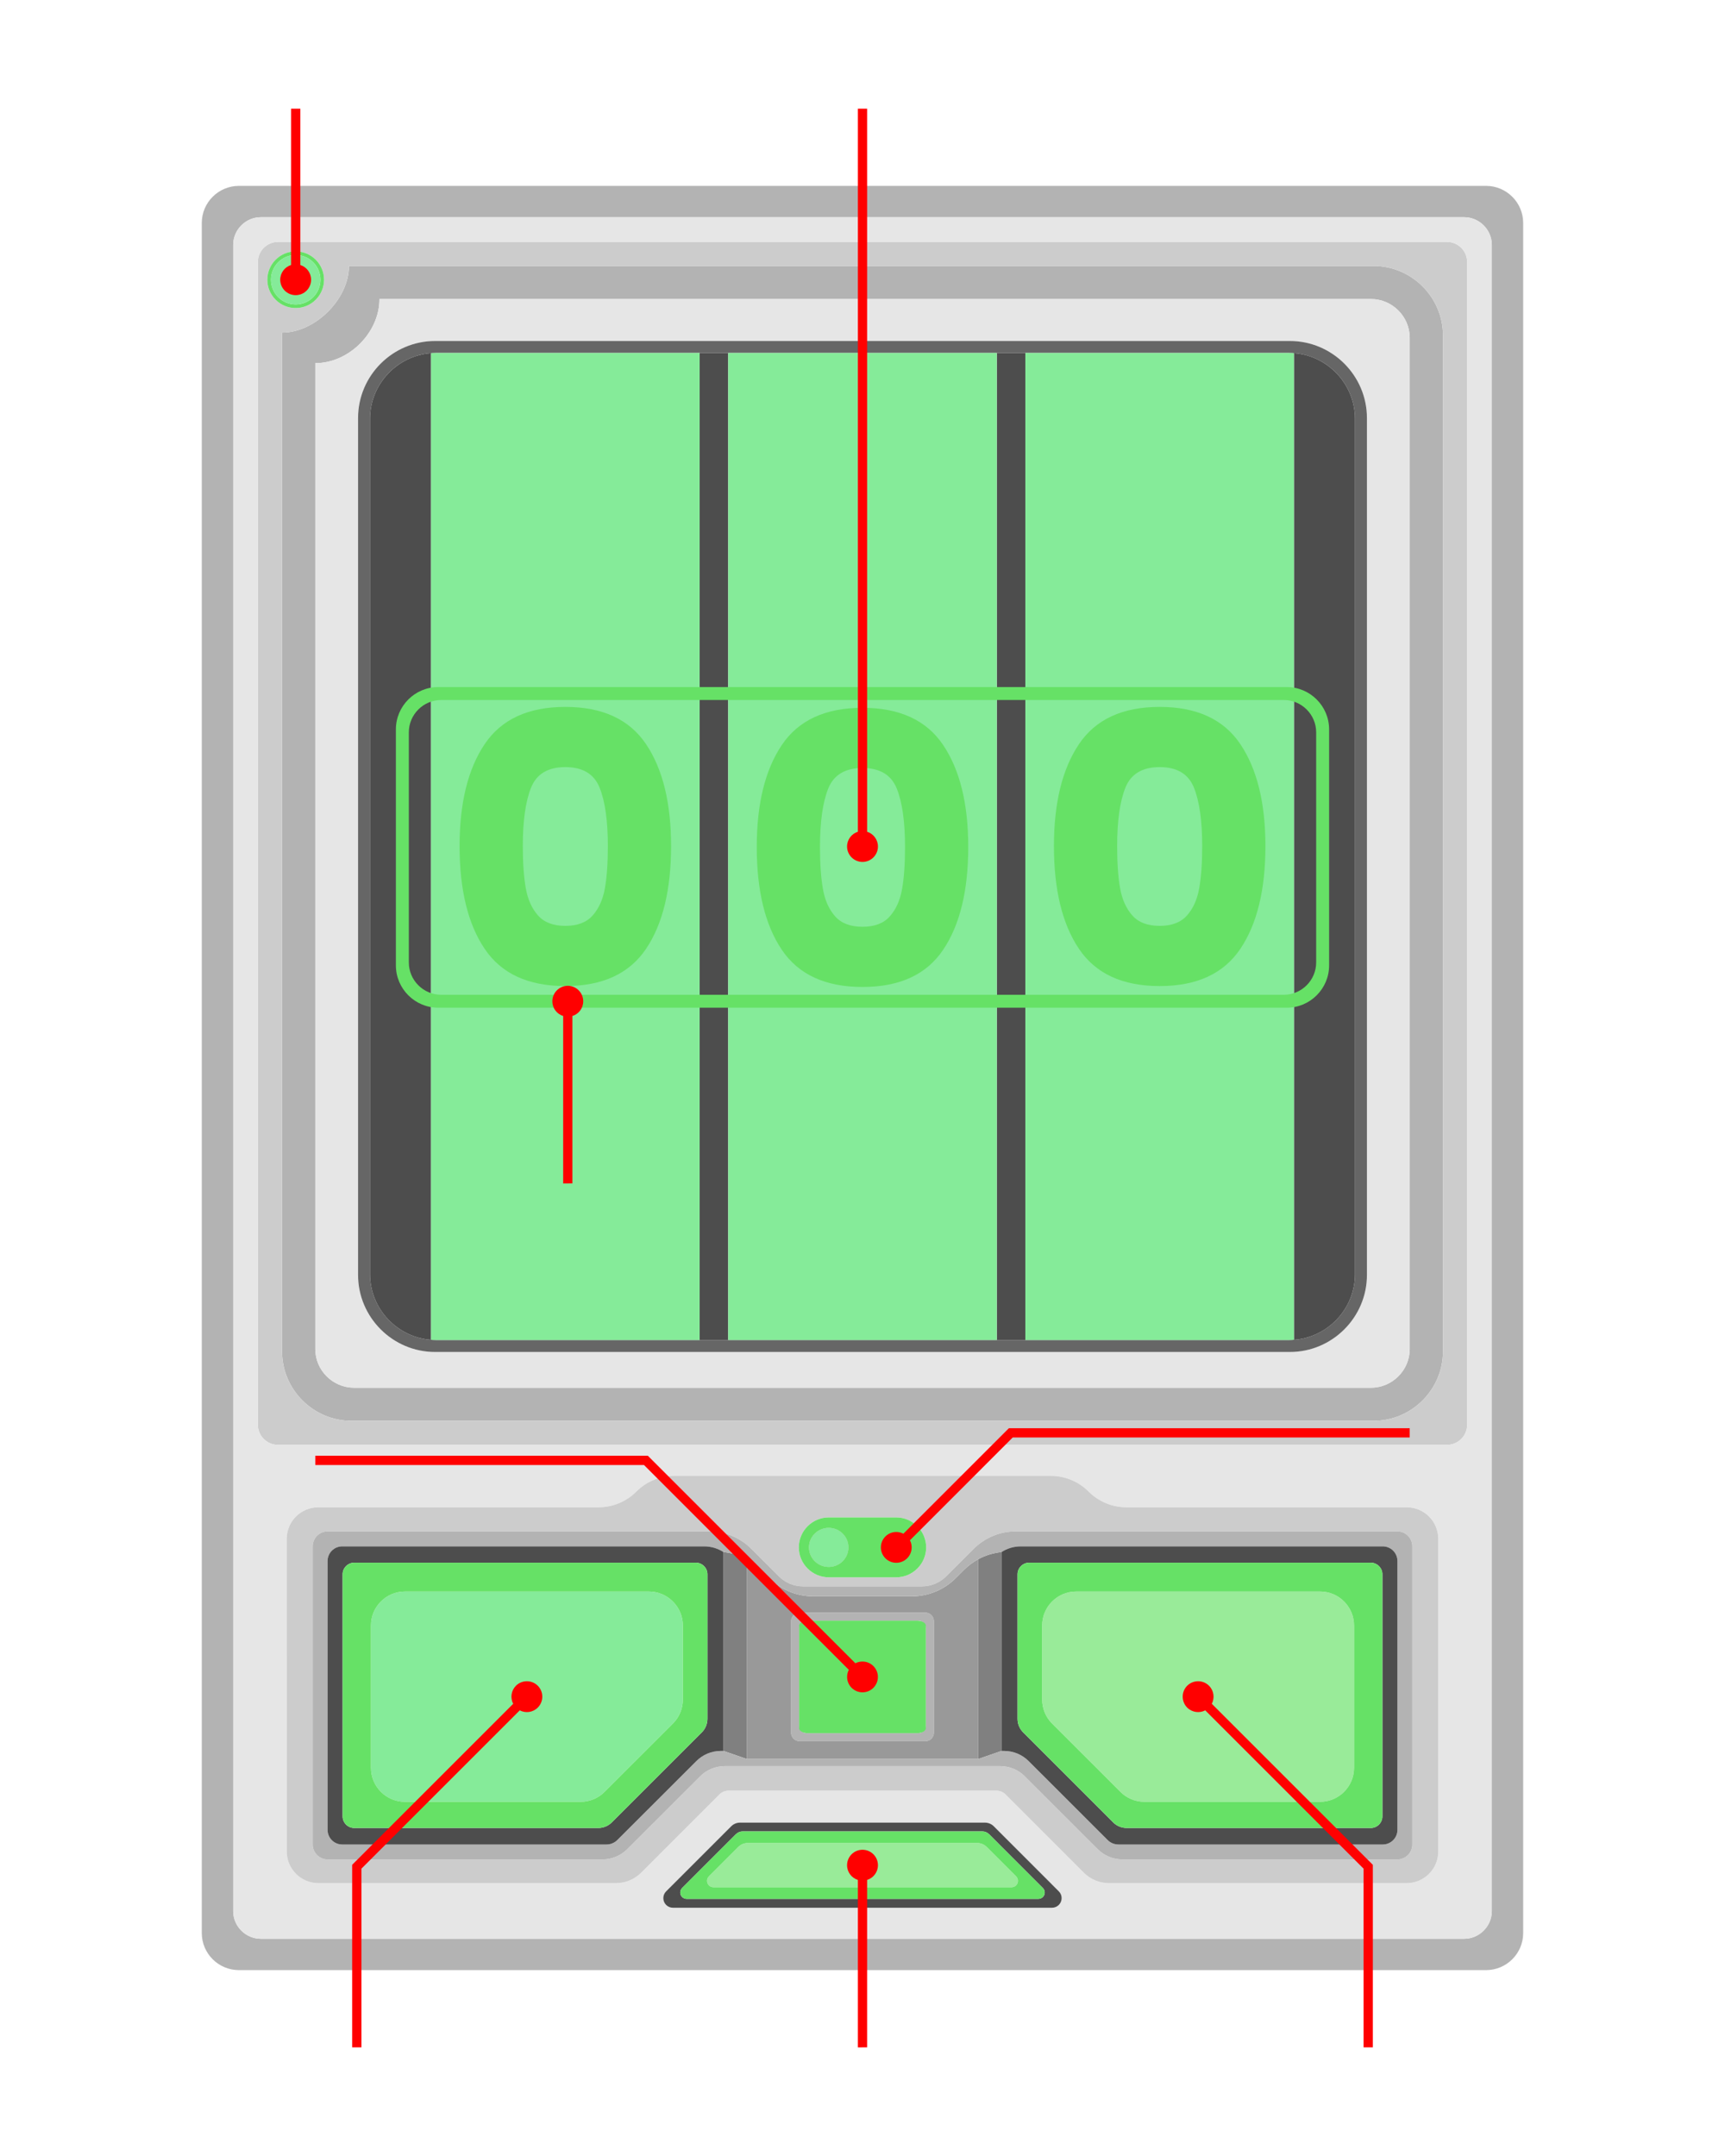 <?xml version="1.0" encoding="UTF-8"?>
<!DOCTYPE svg PUBLIC "-//W3C//DTD SVG 1.0//EN" "http://www.w3.org/TR/2001/REC-SVG-20010904/DTD/svg10.dtd">
<!-- Creator: CorelDRAW 2020 (64-Bit) -->
<svg xmlns="http://www.w3.org/2000/svg" xml:space="preserve" width="400px" height="500px" version="1.0" style="shape-rendering:geometricPrecision; text-rendering:geometricPrecision; image-rendering:optimizeQuality; fill-rule:evenodd; clip-rule:evenodd"
viewBox="0 0 400 500"
 xmlns:xlink="http://www.w3.org/1999/xlink"
 xmlns:xodm="http://www.corel.com/coreldraw/odm/2003">
 <defs>
  <style type="text/css">
   <![CDATA[
    .fil5 {fill:#4D4D4D}
    .fil4 {fill:#666666}
    .fil3 {fill:#66E166}
    .fil9 {fill:gray}
    .fil7 {fill:#85EB99}
    .fil8 {fill:#999999}
    .fil6 {fill:#99EB99}
    .fil0 {fill:#B3B3B3}
    .fil1 {fill:#CCCCCC}
    .fil2 {fill:#E6E6E6}
    .fil10 {fill:red}
    .fil11 {fill:#66E166;fill-rule:nonzero}
   ]]>
  </style>
 </defs>
 <g id="Layer_x0020_1">
  <path class="fil0" d="M55.39 43.11l289.22 0c4.72,0 8.59,3.86 8.59,8.59l0 396.6c0,4.74 -3.87,8.59 -8.59,8.59l-289.22 0c-4.73,0 -8.6,-3.85 -8.6,-8.59l0 -396.6c0,-4.73 3.87,-8.59 8.6,-8.59zm5.12 7.26l278.98 0c3.54,0 6.44,2.9 6.44,6.45l0 386.37c0,3.54 -2.9,6.44 -6.44,6.44l-278.98 0c-3.55,0 -6.44,-2.9 -6.44,-6.44l0 -386.37c0,-3.55 2.89,-6.45 6.44,-6.45z"/>
  <path class="fil0" d="M65.4 77.14c7.71,0 15.51,-7.79 15.51,-15.46l237.58 0c8.86,0 16.11,7.25 16.11,16.11l0 235.61c0,8.86 -7.25,16.11 -16.11,16.11l-236.98 0c-8.86,0 -16.11,-7.25 -16.11,-16.11l0 -236.26 0 0zm7.71 7.08c7.8,0 14.88,-7.08 14.88,-14.87l229.9 0c4.95,0 9,4.05 9,9l0 234.49c0,4.95 -4.05,8.99 -9,8.99l-235.78 0c-4.95,0 -9,-4.04 -9,-8.99l0 -228.62 0 0z"/>
  <path class="fil1" d="M64.45 56.1l271.1 0c2.56,0 4.66,2.1 4.66,4.65l0 269.68c0,2.56 -2.1,4.65 -4.66,4.65l-271.1 0c-2.56,0 -4.66,-2.09 -4.66,-4.65l0 -269.68c0,-2.55 2.1,-4.65 4.66,-4.65zm4.11 15.34c3.63,0 6.58,-2.94 6.58,-6.57 0,-3.63 -2.95,-6.57 -6.58,-6.57 -3.63,0 -6.57,2.94 -6.57,6.57 0,3.63 2.94,6.57 6.57,6.57zm-3.16 5.7c7.71,0 15.51,-7.79 15.51,-15.46l237.58 0c8.86,0 16.11,7.25 16.11,16.11l0 235.61c0,8.86 -7.25,16.11 -16.11,16.11l-236.98 0c-8.86,0 -16.11,-7.25 -16.11,-16.11l0 -236.26 0 0z"/>
  <path class="fil2" d="M73.11 84.22c7.8,0 14.88,-7.08 14.88,-14.87l229.9 0c4.95,0 9,4.05 9,9l0 234.49c0,4.95 -4.05,8.99 -9,8.99l-235.78 0c-4.95,0 -9,-4.04 -9,-8.99l0 -228.62 0 0zm27.78 -5.14l198.22 0c9.82,0 17.86,8.03 17.86,17.86l0 198.74c0,9.82 -8.04,17.86 -17.86,17.86l-198.22 0c-9.83,0 -17.86,-8.04 -17.86,-17.86l0 -198.74c0,-9.83 8.03,-17.86 17.86,-17.86z"/>
  <path class="fil2" d="M60.51 50.37l278.98 0c3.54,0 6.44,2.9 6.44,6.45l0 386.37c0,3.54 -2.9,6.44 -6.44,6.44l-278.98 0c-3.55,0 -6.44,-2.9 -6.44,-6.44l0 -386.37c0,-3.55 2.89,-6.45 6.44,-6.45zm95.54 392.06c-1.24,0 -2.24,-1 -2.24,-2.23 0,-0.62 0.25,-1.18 0.66,-1.58l15.09 -15.09c0.52,-0.52 1.23,-0.84 2.03,-0.84l56.82 0c0.79,0 1.51,0.32 2.03,0.84l15.08 15.09c0.41,0.4 0.66,0.96 0.66,1.58 0,1.23 -1.01,2.23 -2.24,2.23l-87.89 0 0 0zm0.3 -100.16c-3.43,0 -6.54,1.38 -8.78,3.63 -2.25,2.25 -5.35,3.64 -8.79,3.64l-64.96 0c-4.05,0 -7.34,3.28 -7.34,7.34l0.01 72.5c0,4.05 3.28,7.34 7.33,7.34l69.03 0c2.26,0 4.31,-0.92 5.81,-2.4l18.16 -18.17c0.55,-0.55 1.31,-0.89 2.15,-0.89l62.06 0c0.84,0 1.6,0.34 2.15,0.89l18.16 18.17c1.48,1.48 3.54,2.4 5.81,2.4l69.03 0c4.05,0 7.33,-3.29 7.33,-7.34l0 -72.5c0,-4.06 -3.28,-7.34 -7.33,-7.34l-64.97 0c-3.44,0 -6.53,-1.39 -8.79,-3.64 -2.25,-2.25 -5.35,-3.63 -8.78,-3.63l-87.28 0 -0.01 0zm-91.9 -286.17l271.1 0c2.56,0 4.65,2.1 4.65,4.65l0 269.68c0,2.56 -2.09,4.65 -4.65,4.65l-271.1 0c-2.56,0 -4.66,-2.09 -4.66,-4.65l0 -269.68c0,-2.55 2.1,-4.65 4.66,-4.65z"/>
  <path class="fil3" d="M68.56 71.44c3.63,0 6.58,-2.94 6.58,-6.57 0,-3.63 -2.95,-6.57 -6.58,-6.57 -3.63,0 -6.57,2.94 -6.57,6.57 0,3.63 2.94,6.57 6.57,6.57zm0 -0.84c3.17,0 5.73,-2.57 5.73,-5.73 0,-3.16 -2.56,-5.73 -5.73,-5.73 -3.16,0 -5.72,2.57 -5.72,5.73 0,3.16 2.56,5.73 5.72,5.73z"/>
  <path class="fil4" d="M100.89 79.08l198.22 0c9.82,0 17.86,8.03 17.86,17.86l0 198.74c0,9.82 -8.04,17.86 -17.86,17.86l-198.22 0c-9.83,0 -17.86,-8.04 -17.86,-17.86l0 -198.74c0,-9.83 8.03,-17.86 17.86,-17.86zm0.2 2.78l197.82 0c8.41,0 15.29,6.87 15.29,15.28l0 198.33c0,8.41 -6.88,15.29 -15.29,15.29l-197.82 0c-8.41,0 -15.29,-6.88 -15.29,-15.29l0 -198.33c0,-8.41 6.88,-15.28 15.29,-15.28z"/>
  <path class="fil5" d="M156.05 442.43c-1.24,0 -2.24,-1 -2.24,-2.23 0,-0.62 0.25,-1.18 0.66,-1.58l15.09 -15.09c0.52,-0.52 1.23,-0.84 2.03,-0.84l56.82 0c0.79,0 1.51,0.32 2.03,0.84l15.08 15.09c0.41,0.4 0.66,0.96 0.66,1.58 0,1.23 -1.01,2.23 -2.24,2.23l-87.89 0 0 0zm3.17 -2.06c-0.82,0 -1.48,-0.66 -1.48,-1.48 0,-0.4 0.17,-0.77 0.43,-1.04l12.47 -12.47c0.41,-0.4 0.97,-0.66 1.58,-0.66l55.55 0c0.62,0 1.18,0.26 1.59,0.66l12.46 12.47c0.27,0.27 0.44,0.64 0.44,1.04 0,0.82 -0.67,1.48 -1.48,1.48l-81.56 0z"/>
  <path class="fil6" d="M165.43 437.67c-0.82,0 -1.48,-0.66 -1.48,-1.48 0,-0.4 0.16,-0.77 0.43,-1.04l6.83 -6.83c0.55,-0.55 1.32,-0.9 2.17,-0.9l53.24 0c0.85,0 1.61,0.35 2.17,0.9l6.83 6.83c0.26,0.27 0.43,0.64 0.43,1.04 0,0.82 -0.66,1.48 -1.48,1.48l-69.14 0 0 0z"/>
  <path class="fil3" d="M159.22 440.37c-0.82,0 -1.48,-0.66 -1.48,-1.48 0,-0.4 0.17,-0.77 0.43,-1.04l12.47 -12.47c0.41,-0.4 0.97,-0.66 1.58,-0.66l55.55 0c0.62,0 1.18,0.26 1.59,0.66l12.46 12.47c0.27,0.27 0.44,0.64 0.44,1.04 0,0.82 -0.67,1.48 -1.48,1.48l-81.56 0zm6.21 -2.7c-0.82,0 -1.48,-0.66 -1.48,-1.48 0,-0.4 0.16,-0.77 0.43,-1.04l6.83 -6.83c0.55,-0.55 1.32,-0.9 2.17,-0.9l53.24 0c0.85,0 1.61,0.35 2.17,0.9l6.83 6.83c0.26,0.27 0.43,0.64 0.43,1.04 0,0.82 -0.66,1.48 -1.48,1.48l-69.14 0 0 0z"/>
  <path class="fil5" d="M99.95 310.72c-7.88,-0.59 -14.15,-7.22 -14.15,-15.25l0 -198.33c0,-8.02 6.27,-14.65 14.15,-15.24l0 228.82z"/>
  <path class="fil5" d="M300.05 81.9c7.88,0.59 14.15,7.22 14.15,15.24l0 198.33c0,8.03 -6.27,14.66 -14.15,15.25l0 -228.82z"/>
  <path class="fil5" d="M231.14 81.86l6.62 0 0 228.9 -6.62 0 0 -228.9z"/>
  <path class="fil5" d="M162.24 81.86l6.62 0 0 228.9 -6.62 0 0 -228.9z"/>
  <path class="fil7" d="M162.24 81.86l0 228.9 -61.15 0c-0.39,0 -0.76,-0.01 -1.14,-0.04l0 -228.82c0.38,-0.03 0.75,-0.04 1.14,-0.04l61.15 0 0 0z"/>
  <path class="fil7" d="M231.14 81.86l0 228.9 -62.28 0 0 -228.9 62.28 0z"/>
  <path class="fil7" d="M300.05 81.9l0 228.82c-0.38,0.03 -0.76,0.04 -1.14,0.04l-61.15 0 0 -228.9 61.15 0c0.38,0 0.76,0.01 1.14,0.04l0 0z"/>
  <path class="fil1" d="M156.35 342.27c-3.43,0 -6.54,1.38 -8.78,3.63 -2.25,2.25 -5.35,3.65 -8.79,3.65l-64.96 0c-4.05,0 -7.34,3.28 -7.34,7.33l0.01 72.5c0,4.05 3.28,7.34 7.33,7.34l69.03 0c2.26,0 4.31,-0.92 5.81,-2.4l18.16 -18.17c0.55,-0.55 1.31,-0.89 2.15,-0.89l62.06 0c0.84,0 1.6,0.34 2.15,0.89l18.16 18.17c1.48,1.48 3.54,2.4 5.81,2.4l69.03 0c4.05,0 7.33,-3.29 7.33,-7.34l0 -72.5c0,-4.05 -3.28,-7.33 -7.33,-7.33l-64.97 0c-3.44,0 -6.53,-1.4 -8.79,-3.65 -2.25,-2.25 -5.35,-3.63 -8.78,-3.63l-87.28 0 -0.01 0zm35.82 9.64l15.66 0c3.81,0 6.93,3.13 6.93,6.95l0 0c0,3.81 -3.12,6.93 -6.93,6.93l-15.66 0c-3.82,0 -6.94,-3.12 -6.94,-6.93l0 0c0,-3.82 3.12,-6.95 6.94,-6.95zm0 2.42c2.52,0 4.56,2.03 4.56,4.53 0,2.5 -2.04,4.53 -4.56,4.53 -2.52,0 -4.57,-2.03 -4.57,-4.53 0,-2.5 2.05,-4.53 4.57,-4.53zm-24.05 55.25c-2.26,0 -4.31,0.91 -5.75,2.35l-16.92 16.91c-1.46,1.46 -3.51,2.38 -5.77,2.38l-63.72 0c-1.91,-0.01 -3.45,-1.55 -3.45,-3.46l0 -69.14c0,-1.91 1.54,-3.47 3.45,-3.47l88.51 0c3.81,0 7.27,1.56 9.77,4.06l6.33 6.33c1.45,1.46 3.47,2.36 5.69,2.36l27.48 0c2.22,0 4.23,-0.9 5.69,-2.36l6.33 -6.33c2.5,-2.5 5.95,-4.06 9.77,-4.06l88.5 0c1.91,0 3.46,1.56 3.46,3.47l0 69.14c0,1.91 -1.55,3.45 -3.46,3.46l-63.71 0c-2.27,0 -4.33,-0.92 -5.78,-2.38l-16.92 -16.91c-1.43,-1.44 -3.48,-2.35 -5.74,-2.35l-63.76 0 0 0z"/>
  <path class="fil0" d="M185.45 373.97l29.1 0c1.11,0 2.01,0.91 2.01,2.02l0 25.82c0,1.11 -0.9,2.01 -2.01,2.01l-29.1 0c-1.11,0 -2.02,-0.9 -2.02,-2.01l0 -25.82c0,-1.11 0.91,-2.02 2.02,-2.02zm1.61 1.89l25.87 0c0.97,0 1.76,0.79 1.76,1.76l0 22.56c0,0.97 -0.79,1.76 -1.76,1.76l-25.87 0c-0.97,0 -1.76,-0.79 -1.76,-1.76l0 -22.56c0,-0.97 0.79,-1.76 1.76,-1.76z"/>
  <ellipse class="fil7" cx="192.17" cy="358.86" rx="4.56" ry="4.53"/>
  <path class="fil3" d="M187.29 375.86l25.41 0c1.1,0 1.99,0.52 1.99,1.16l0 23.76c0,0.64 -0.89,1.16 -1.99,1.16l-25.41 0c-1.1,0 -1.99,-0.52 -1.99,-1.16l0 -23.76c0,-0.64 0.89,-1.16 1.99,-1.16z"/>
  <path class="fil8" d="M173.19 361.62c1.22,0.66 2.33,1.5 3.3,2.47l1.89 1.89c2.6,2.61 6.21,4.22 10.2,4.22 7.61,0 15.23,0 22.84,0 3.99,0 7.59,-1.61 10.2,-4.22l1.89 -1.89c0.97,-0.97 2.08,-1.81 3.3,-2.47l0 46.32 -53.62 0 0 -46.32 0 0zm12.26 12.35l29.1 0c1.11,0 2.01,0.91 2.01,2.02l0 25.82c0,1.11 -0.9,2.01 -2.01,2.01l-29.1 0c-1.11,0 -2.02,-0.9 -2.02,-2.01l0 -25.82c0,-1.11 0.91,-2.02 2.02,-2.02z"/>
  <path class="fil9" d="M173.19 407.94l-5.43 -1.88 0 -46.12c1.95,0.2 3.79,0.78 5.43,1.68l0 46.32z"/>
  <path class="fil9" d="M226.81 361.62l0 46.32 5.42 -1.88 0 -46.12c-1.95,0.2 -3.78,0.78 -5.42,1.68z"/>
  <path class="fil0" d="M168.12 409.58c-2.26,0 -4.31,0.91 -5.75,2.35l-16.92 16.91c-1.46,1.46 -3.51,2.38 -5.77,2.38l-63.72 0c-1.91,-0.01 -3.45,-1.55 -3.45,-3.46l0 -69.14c0,-1.91 1.54,-3.47 3.45,-3.47l88.51 0c3.81,0 7.27,1.56 9.77,4.06l6.33 6.33c1.45,1.46 3.47,2.36 5.69,2.36l27.48 0c2.22,0 4.23,-0.9 5.69,-2.36l6.33 -6.33c2.5,-2.5 5.95,-4.06 9.77,-4.06l88.5 0c1.91,0 3.46,1.56 3.46,3.47l0 69.14c0,1.91 -1.55,3.45 -3.46,3.46l-63.71 0c-2.27,0 -4.33,-0.92 -5.78,-2.38l-16.92 -16.91c-1.43,-1.44 -3.48,-2.35 -5.74,-2.35l-63.76 0 0 0zm64.11 -3.52l-5.42 1.88 -53.62 0 -5.43 -1.88 -0.61 0c-2.22,0 -4.23,0.9 -5.68,2.36l-18.31 18.29c-0.65,0.65 -1.54,1.05 -2.53,1.05l-61.27 0c-1.88,0 -3.4,-1.52 -3.4,-3.4l0 -62.34c0,-1.88 1.52,-3.4 3.4,-3.4l83.95 0c1.64,0 3.17,0.49 4.45,1.32 1.95,0.2 3.79,0.78 5.43,1.68 1.22,0.66 2.33,1.5 3.3,2.47l1.89 1.89c2.6,2.61 6.21,4.22 10.2,4.22 7.61,0 15.23,0 22.84,0 3.99,0 7.59,-1.61 10.2,-4.22l1.89 -1.89c0.97,-0.97 2.08,-1.81 3.3,-2.47 1.64,-0.9 3.47,-1.48 5.42,-1.68 1.29,-0.83 2.82,-1.32 4.46,-1.32l83.95 0c1.87,0 3.4,1.52 3.4,3.4l0 62.34c0,1.88 -1.53,3.4 -3.4,3.4l-61.28 0c-0.99,0 -1.89,-0.4 -2.53,-1.05l-18.3 -18.29c-1.46,-1.46 -3.47,-2.36 -5.69,-2.36l-0.61 0 0 0z"/>
  <path class="fil5" d="M232.23 359.94c1.29,-0.83 2.82,-1.32 4.46,-1.32l83.95 0c1.87,0 3.4,1.52 3.4,3.4l0 62.34c0,1.88 -1.53,3.4 -3.4,3.4l-61.28 0c-0.99,0 -1.89,-0.4 -2.53,-1.05l-18.3 -18.29c-1.46,-1.46 -3.47,-2.36 -5.69,-2.36l-0.61 0 0 -46.12zm25.89 62.68l-20.85 -20.85c-0.82,-0.81 -1.32,-1.93 -1.32,-3.16l0 -33.52c0,-1.47 1.21,-2.68 2.69,-2.68l79.22 0c1.48,0 2.69,1.21 2.69,2.68l0 56.15c0,1.48 -1.21,2.69 -2.69,2.69l-56.59 0c-1.24,0 -2.35,-0.5 -3.16,-1.31l0.01 0z"/>
  <path class="fil5" d="M167.76 406.06l-0.61 0c-2.22,0 -4.23,0.9 -5.68,2.36l-18.31 18.29c-0.65,0.65 -1.54,1.05 -2.53,1.05l-61.27 0c-1.88,0 -3.4,-1.52 -3.4,-3.4l0 -62.34c0,-1.88 1.52,-3.4 3.4,-3.4l83.95 0c1.64,0 3.17,0.49 4.45,1.32l0 46.12zm-25.88 16.56l20.85 -20.85c0.81,-0.81 1.31,-1.93 1.31,-3.16l0 -33.52c0,-1.47 -1.2,-2.68 -2.68,-2.68l-79.23 0c-1.47,0 -2.68,1.21 -2.68,2.68l0 56.15c0,1.48 1.21,2.69 2.68,2.69l56.59 0c1.23,0 2.35,-0.5 3.16,-1.31z"/>
  <path class="fil7" d="M140.19 415.55l15.9 -15.89c1.39,-1.42 2.25,-3.37 2.25,-5.51l0 -17.19c0,-4.33 -3.55,-7.87 -7.89,-7.87l-56.56 0c-4.33,0 -7.87,3.54 -7.87,7.87l0 33.02c0,4.33 3.54,7.88 7.87,7.88l40.73 0c2.18,0 4.14,-0.88 5.57,-2.31l0 0z"/>
  <path class="fil6" d="M259.81 415.55l-15.9 -15.89c-1.39,-1.42 -2.25,-3.37 -2.25,-5.51l0 -17.19c0,-4.33 3.54,-7.87 7.87,-7.87l56.58 0c4.33,0 7.87,3.54 7.87,7.87l0 33.02c0,4.33 -3.54,7.88 -7.87,7.88l-40.73 0c-2.18,0 -4.15,-0.88 -5.57,-2.31l0 0z"/>
  <path class="fil3" d="M141.88 422.62l20.85 -20.85c0.81,-0.81 1.31,-1.93 1.31,-3.16l0 -33.52c0,-1.47 -1.2,-2.68 -2.68,-2.68l-79.23 0c-1.47,0 -2.68,1.21 -2.68,2.68l0 56.15c0,1.48 1.21,2.69 2.68,2.69l56.59 0c1.23,0 2.35,-0.5 3.16,-1.31zm-1.69 -7.07l15.9 -15.89c1.39,-1.42 2.25,-3.37 2.25,-5.51l0 -17.19c0,-4.33 -3.55,-7.87 -7.89,-7.87l-56.56 0c-4.33,0 -7.87,3.54 -7.87,7.87l0 33.02c0,4.33 3.54,7.88 7.87,7.88l40.73 0c2.18,0 4.14,-0.88 5.57,-2.31l0 0z"/>
  <path class="fil3" d="M258.12 422.62l-20.85 -20.85c-0.82,-0.81 -1.32,-1.93 -1.32,-3.16l0 -33.52c0,-1.47 1.21,-2.68 2.69,-2.68l79.22 0c1.48,0 2.69,1.21 2.69,2.68l0 56.15c0,1.48 -1.21,2.69 -2.69,2.69l-56.59 0c-1.24,0 -2.35,-0.5 -3.16,-1.31l0.01 0zm1.69 -7.07l-15.9 -15.89c-1.39,-1.42 -2.25,-3.37 -2.25,-5.51l0 -17.19c0,-4.33 3.54,-7.87 7.87,-7.87l56.58 0c4.33,0 7.87,3.54 7.87,7.87l0 33.02c0,4.33 -3.54,7.88 -7.87,7.88l-40.73 0c-2.18,0 -4.15,-0.88 -5.57,-2.31l0 0z"/>
  <path class="fil3" d="M192.17 351.91l15.66 0c3.81,0 6.93,3.13 6.93,6.95l0 0c0,3.81 -3.12,6.93 -6.93,6.93l-15.66 0c-3.82,0 -6.94,-3.12 -6.94,-6.93l0 0c0,-3.82 3.12,-6.95 6.94,-6.95zm0 2.42c2.52,0 4.56,2.03 4.56,4.53 0,2.5 -2.04,4.53 -4.56,4.53 -2.52,0 -4.57,-2.03 -4.57,-4.53 0,-2.5 2.05,-4.53 4.57,-4.53z"/>
  <circle class="fil7" cx="68.56" cy="64.87" r="5.73"/>
  <path class="fil10" d="M200 428.98c1.98,0 3.58,1.61 3.58,3.58 0,1.61 -1.05,2.96 -2.51,3.42l0 38.82 -2.14 0.02 0 -38.84c-1.46,-0.46 -2.51,-1.81 -2.51,-3.42 0,-1.97 1.6,-3.58 3.58,-3.58z"/>
  <path class="fil10" d="M124.7 390.94c1.4,1.4 1.4,3.67 0,5.07 -1.13,1.13 -2.83,1.34 -4.18,0.64l-36.71 36.71 0 41.44 -2.15 0 0 -42.33 37.34 -37.34c-0.71,-1.35 -0.49,-3.05 0.64,-4.19 1.4,-1.39 3.67,-1.39 5.06,0l0 0z"/>
  <path class="fil10" d="M200 392.47c1.97,0 3.57,-1.6 3.57,-3.57 0,-1.97 -1.6,-3.57 -3.57,-3.57 -0.6,0 -1.16,0.14 -1.65,0.4l-48.13 -48.13 -77.11 0 0 2.15 76.22 0 47.5 47.5c-0.26,0.49 -0.4,1.05 -0.4,1.65 0,1.97 1.6,3.57 3.57,3.57z"/>
  <path class="fil10" d="M207.83 362.43c-1.97,0 -3.57,-1.6 -3.57,-3.57 0,-1.98 1.6,-3.58 3.57,-3.58 0.59,0 1.16,0.15 1.65,0.4l24.46 -24.46 92.95 0 0 2.15 -92.06 0 -23.83 23.84c0.26,0.49 0.4,1.05 0.4,1.65 0,1.97 -1.6,3.57 -3.57,3.57z"/>
  <path class="fil10" d="M68.56 68.45c1.98,0 3.58,-1.6 3.58,-3.58 0,-1.6 -1.05,-2.96 -2.5,-3.41l0 -36.26 -2.15 0 0 36.26c-1.45,0.45 -2.51,1.81 -2.51,3.41 0,1.98 1.61,3.58 3.58,3.58l0 0z"/>
  <path class="fil3" d="M101.6 159.34l196.8 0c5.39,0 9.8,4.41 9.8,9.8l0 54.76c0,5.39 -4.41,9.8 -9.8,9.8l-196.8 0c-5.39,0 -9.8,-4.41 -9.8,-9.8l0 -54.76c0,-5.39 4.41,-9.8 9.8,-9.8zm0.7 3l195.4 0c4.12,0 7.5,3.37 7.5,7.5l0 53.36c0,4.12 -3.38,7.5 -7.5,7.5l-195.4 0c-4.13,0 -7.5,-3.38 -7.5,-7.5l0 -53.36c0,-4.13 3.37,-7.5 7.5,-7.5z"/>
  <path class="fil10" d="M275.29 390.94c-1.39,1.4 -1.39,3.67 0,5.07 1.14,1.13 2.84,1.34 4.19,0.64l36.71 36.71 0 41.44 2.15 0 0 -42.33 -37.34 -37.34c0.7,-1.35 0.49,-3.05 -0.65,-4.19 -1.39,-1.39 -3.66,-1.39 -5.06,0l0 0z"/>
  <path class="fil11" d="M244.39 196.22c0,-10 1.93,-17.88 5.8,-23.64 3.87,-5.76 10.11,-8.64 18.72,-8.64 8.6,0 14.84,2.88 18.71,8.64 3.87,5.76 5.81,13.64 5.81,23.64 0,10.12 -1.94,18.07 -5.81,23.82 -3.87,5.76 -10.11,8.64 -18.71,8.64 -8.61,0 -14.85,-2.88 -18.72,-8.64 -3.87,-5.75 -5.8,-13.7 -5.8,-23.82zm34.38 0c0,-5.87 -0.64,-10.4 -1.92,-13.57 -1.28,-3.17 -3.93,-4.75 -7.94,-4.75 -4.02,0 -6.66,1.58 -7.94,4.75 -1.28,3.17 -1.92,7.7 -1.92,13.57 0,3.96 0.23,7.23 0.69,9.82 0.47,2.59 1.41,4.68 2.84,6.28 1.42,1.6 3.53,2.4 6.33,2.4 2.79,0 4.9,-0.8 6.32,-2.4 1.43,-1.6 2.37,-3.69 2.84,-6.28 0.46,-2.59 0.7,-5.86 0.7,-9.82z"/>
  <path class="fil11" d="M106.57 196.22c0,-10 1.94,-17.88 5.81,-23.64 3.87,-5.76 10.1,-8.64 18.71,-8.64 8.61,0 14.85,2.88 18.72,8.64 3.87,5.76 5.8,13.64 5.8,23.64 0,10.12 -1.93,18.07 -5.8,23.82 -3.87,5.76 -10.11,8.64 -18.72,8.64 -8.61,0 -14.84,-2.88 -18.71,-8.64 -3.87,-5.75 -5.81,-13.7 -5.81,-23.82zm34.38 0c0,-5.87 -0.64,-10.4 -1.92,-13.57 -1.28,-3.17 -3.92,-4.75 -7.94,-4.75 -4.01,0 -6.66,1.58 -7.94,4.75 -1.28,3.17 -1.92,7.7 -1.92,13.57 0,3.96 0.24,7.23 0.7,9.82 0.47,2.59 1.41,4.68 2.84,6.28 1.42,1.6 3.53,2.4 6.32,2.4 2.8,0 4.9,-0.8 6.33,-2.4 1.42,-1.6 2.37,-3.69 2.84,-6.28 0.46,-2.59 0.69,-5.86 0.69,-9.82z"/>
  <path class="fil11" d="M175.48 196.43c0,-10 1.93,-17.88 5.8,-23.64 3.87,-5.76 10.11,-8.64 18.72,-8.64 8.61,0 14.85,2.88 18.71,8.64 3.87,5.76 5.81,13.64 5.81,23.64 0,10.13 -1.94,18.07 -5.81,23.82 -3.86,5.76 -10.1,8.64 -18.71,8.64 -8.61,0 -14.85,-2.88 -18.72,-8.64 -3.87,-5.75 -5.8,-13.69 -5.8,-23.82zm34.38 0c0,-5.87 -0.64,-10.4 -1.92,-13.57 -1.28,-3.17 -3.93,-4.75 -7.94,-4.75 -4.01,0 -6.66,1.58 -7.94,4.75 -1.28,3.17 -1.92,7.7 -1.92,13.57 0,3.96 0.23,7.23 0.7,9.82 0.46,2.59 1.41,4.68 2.83,6.28 1.43,1.6 3.54,2.4 6.33,2.4 2.79,0 4.9,-0.8 6.32,-2.4 1.43,-1.6 2.38,-3.69 2.84,-6.28 0.47,-2.59 0.7,-5.86 0.7,-9.82z"/>
  <path class="fil10" d="M200 199.89c1.98,0 3.58,-1.61 3.58,-3.58 0,-1.6 -1.05,-2.96 -2.51,-3.42l0 -167.69 -2.14 0 0 167.69c-1.46,0.46 -2.51,1.82 -2.51,3.42 0,1.97 1.6,3.58 3.58,3.58z"/>
  <path class="fil10" d="M131.66 228.62c1.98,0 3.58,1.62 3.58,3.59 0,1.61 -1.05,2.96 -2.51,3.41l0 38.82 -2.14 0.02 0 -38.84c-1.46,-0.45 -2.51,-1.8 -2.51,-3.41 0,-1.97 1.6,-3.59 3.58,-3.59z"/>
 </g>
</svg>
